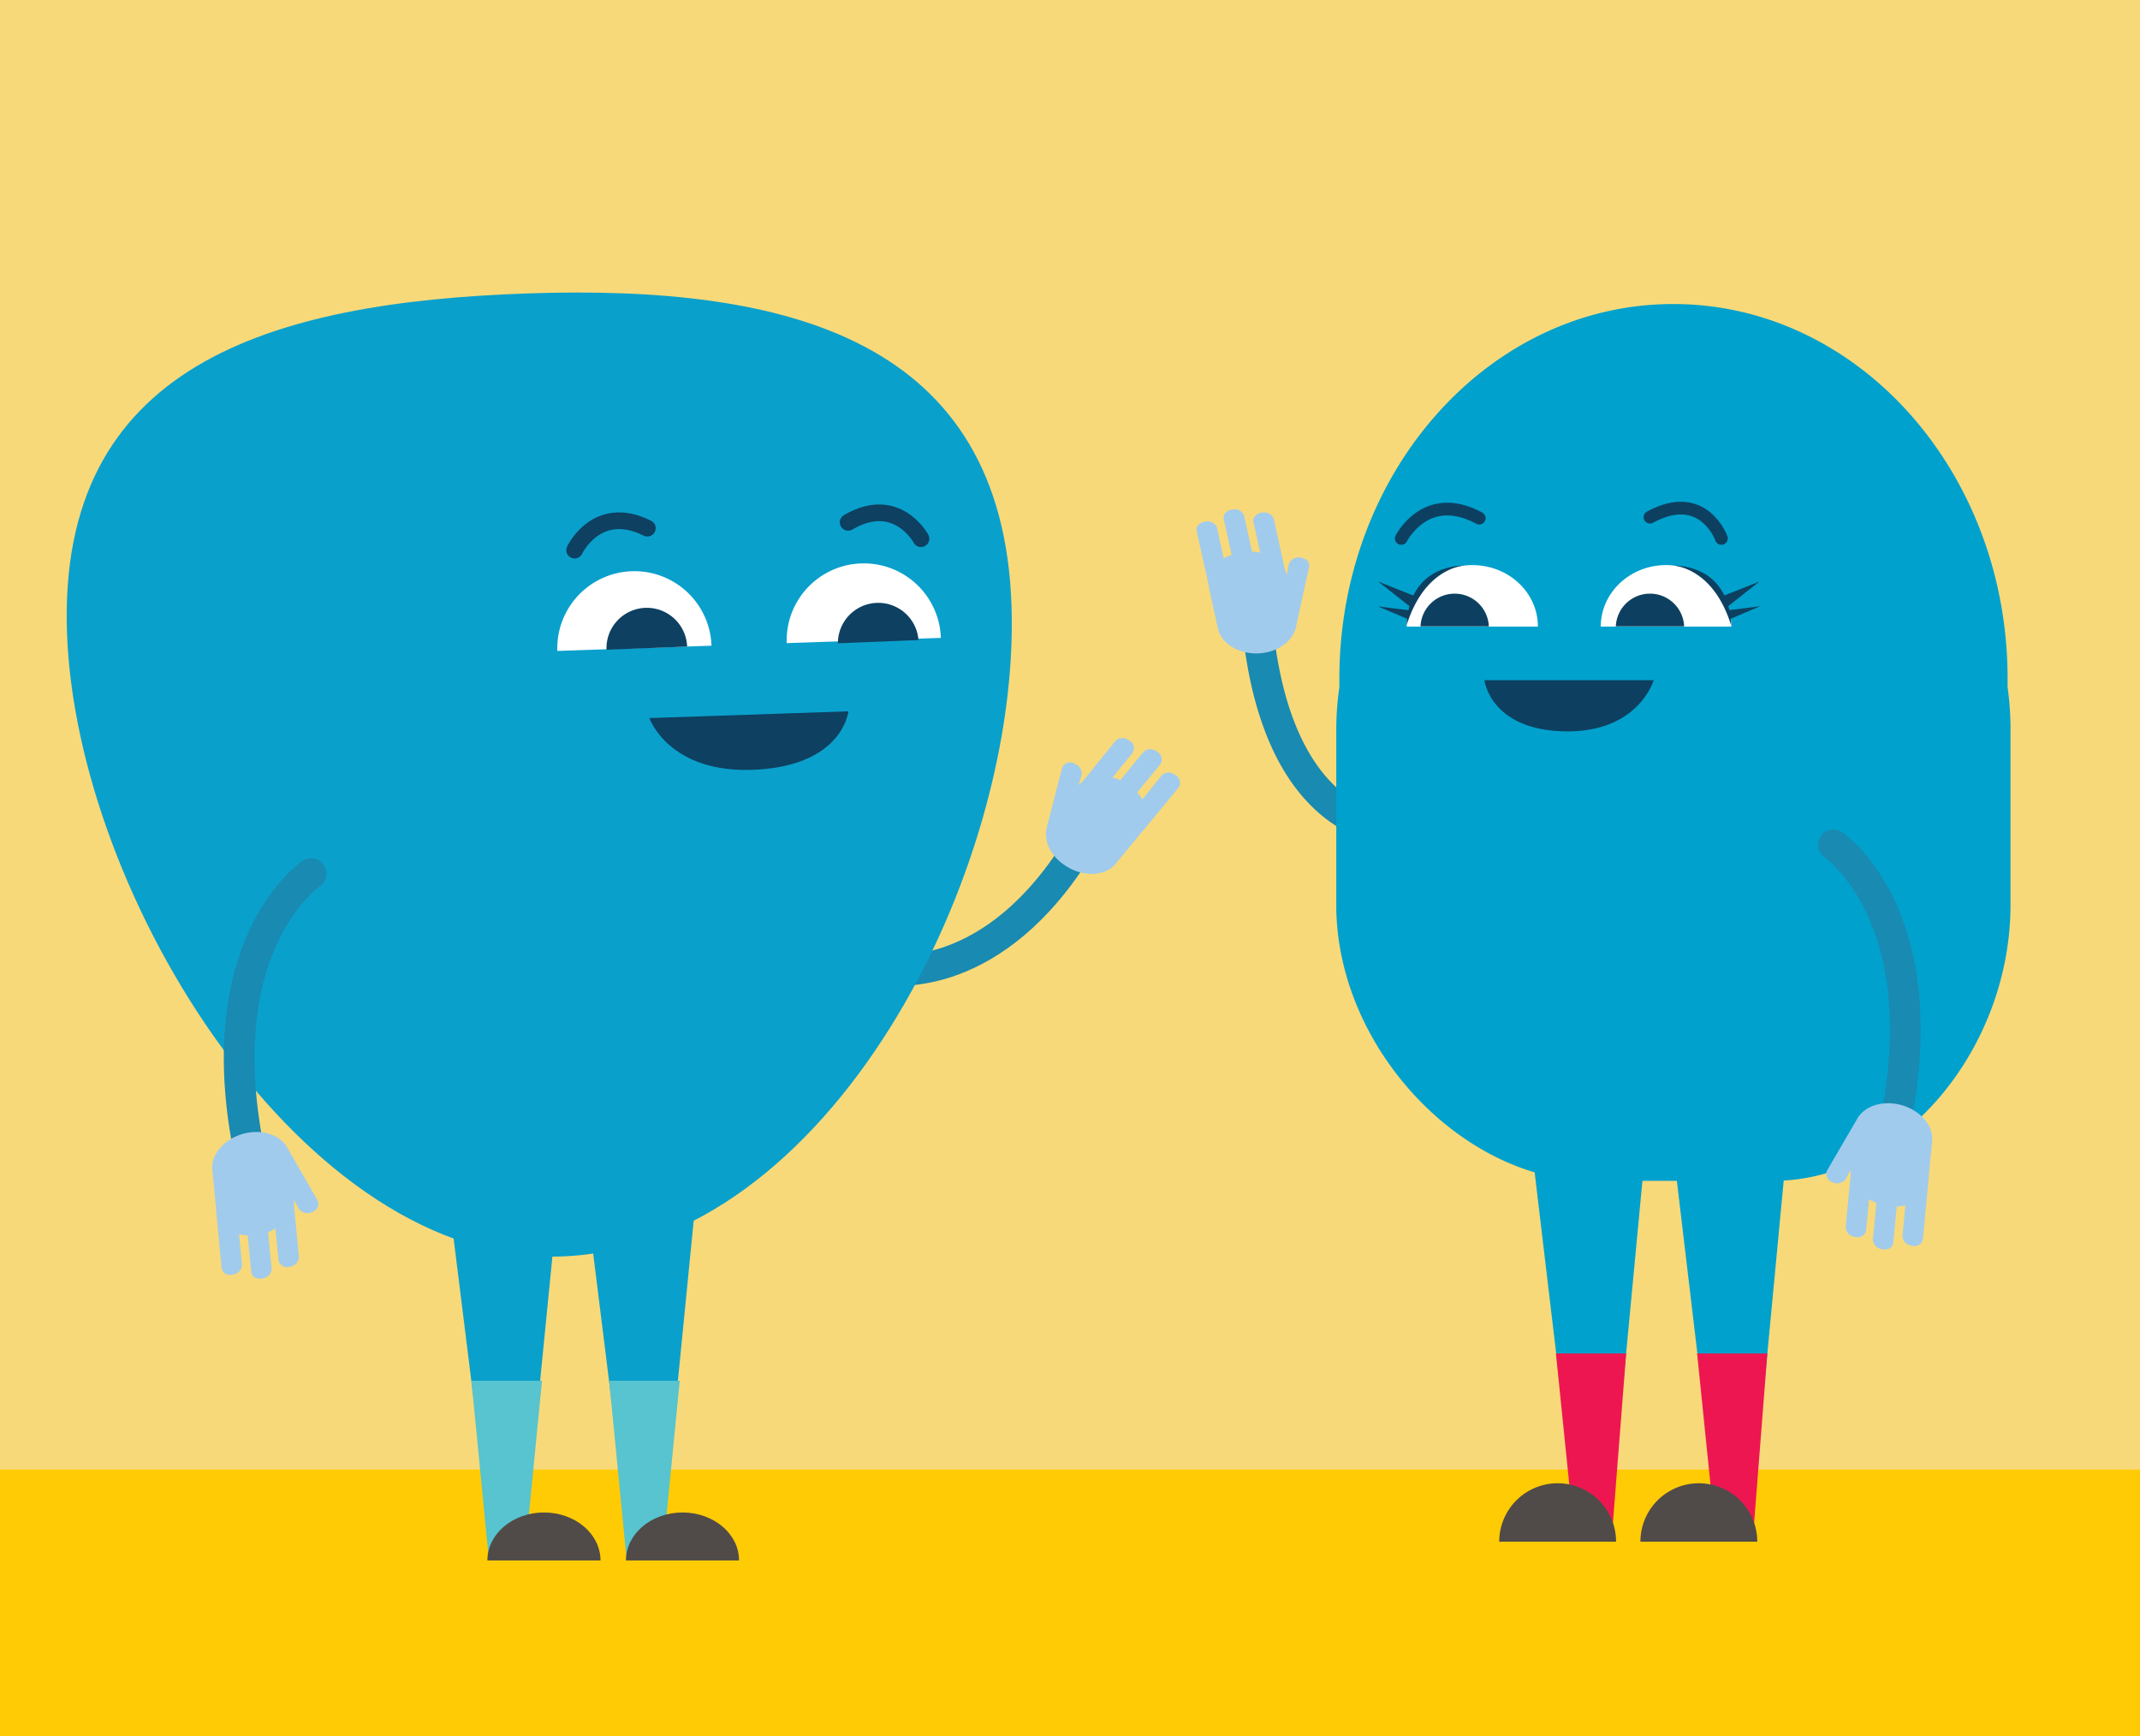 <svg id="Layer_1" data-name="Layer 1" xmlns="http://www.w3.org/2000/svg" viewBox="0 0 348 282.35"><rect x="0" y="0" width="348" height="282.35" fill="#333333" stroke="none"/><defs><style>.cls-1{fill:#f8d979;}.cls-2{fill:#ffcb05;}.cls-13,.cls-3,.cls-6{fill:none;stroke-linecap:round;stroke-miterlimit:10;}.cls-3{stroke:#198ab1;stroke-width:5px;}.cls-4{fill:#0aa0cc;}.cls-5{fill:#fff;}.cls-6{stroke:#0d4061;stroke-width:2.71px;}.cls-7{fill:#0d4061;}.cls-8{fill:#57c4cf;}.cls-9{fill:#504b48;}.cls-10{fill:#a1cbec;}.cls-11{fill:#00a1cd;}.cls-12{fill:#ed1651;}.cls-13{stroke:#0d4060;stroke-width:2.07px;}.cls-14{fill:#0d4060;}</style></defs><polyline class="cls-1" points="0 282.35 0 0 348 0 348 282.35"/><rect class="cls-2" y="238.97" width="348" height="43.38"/><path class="cls-3" d="M144,157.66s16.27,3,30.27-18.19"/><path class="cls-4" d="M10.89,102.8C12.35,146,49.71,205.72,91.19,204.32c43.69-1.47,74.76-62.58,73.3-105.83S128.31,46.28,85.9,47.71,9.43,59.55,10.89,102.8Z"/><path class="cls-5" d="M153,103.73a12.54,12.54,0,1,0-25.07.85"/><path class="cls-5" d="M115.7,105a12.54,12.54,0,1,0-25.07.85"/><path class="cls-6" d="M149.77,87.6s-3.93-7.32-11.85-2.66"/><path class="cls-6" d="M93.44,89.46s3.61-7.68,11.83-3.57"/><path class="cls-7" d="M105.59,116.77s3.19,9.16,17.37,8.39,15-9.49,15-9.49Z"/><polyline class="cls-4" points="107.51 252.15 113 196.54 95.55 196.54 102.68 253.75 106.9 249.65"/><polygon class="cls-8" points="99.06 224.53 110.54 224.53 107.71 253.29 101.87 253.29 99.06 224.53"/><path class="cls-9" d="M120.18,253.75c0-4.31-4.11-7.8-9.19-7.8s-9.2,3.49-9.2,7.8"/><polyline class="cls-4" points="85.11 252.15 90.6 196.54 73.16 196.54 80.28 253.75 84.51 249.65"/><polygon class="cls-8" points="76.66 224.53 88.14 224.53 85.32 253.29 79.47 253.29 76.66 224.53"/><path class="cls-9" d="M97.65,253.75c0-4.31-4.11-7.8-9.19-7.8s-9.2,3.49-9.2,7.8"/><path class="cls-3" d="M50.59,142.06s-17.82,11.92-9.47,48"/><path class="cls-10" d="M170.2,134.61c-.5,2,.55,4.45,2.82,6,2.88,2.05,6.66,2,8.4-.14l4.31-5.24a1,1,0,0,1,.08-.11l.05,0,5.82-7.08a1.42,1.42,0,0,0-.54-2,1.67,1.67,0,0,0-2.2,0L185.77,130a6.82,6.82,0,0,0-.85-1.13l3.79-4.62a1.41,1.41,0,0,0-.54-2,1.67,1.67,0,0,0-2.2,0l-3.79,4.61a8.93,8.93,0,0,0-1.26-.43l3.26-4a1.42,1.42,0,0,0-.54-2,1.68,1.68,0,0,0-2.2,0L176,127.14a3.84,3.84,0,0,0-.63.58l.52-1.64a1.71,1.71,0,0,0-1.16-1.89h0a1.4,1.4,0,0,0-2,.62"/><path class="cls-10" d="M46.65,186.49c-1.06-1.77-3.53-2.76-6.27-2.3-3.48.58-6.12,3.3-5.86,6l.65,6.75c0,.05,0,.09,0,.14v.08l.87,9.11a1.41,1.41,0,0,0,1.78,1,1.66,1.66,0,0,0,1.53-1.58l-.47-5a7,7,0,0,0,1.41.2l.56,6c.07.71.87,1.17,1.79,1a1.66,1.66,0,0,0,1.53-1.58l-.57-5.94a7.75,7.75,0,0,0,1.19-.59L45.3,205a1.41,1.41,0,0,0,1.78,1,1.66,1.66,0,0,0,1.53-1.58l-.81-8.52a4,4,0,0,0,0-.85l.79,1.53a1.7,1.7,0,0,0,2.15.52h0a1.4,1.4,0,0,0,.95-1.81"/><path class="cls-3" d="M228.75,135.17s-21.28,2.09-24.4-34.84"/><path class="cls-10" d="M210.73,102.05c-.47,2-2.52,3.72-5.27,4.12-3.49.51-6.83-1.27-7.42-4l-1.45-6.62a.77.77,0,0,1,0-.15l0-.06-2-9c-.15-.7.47-1.38,1.38-1.52a1.67,1.67,0,0,1,1.94,1L199,90.83a6.6,6.6,0,0,1,1.28-.62L199,84.37c-.16-.7.47-1.39,1.38-1.52a1.67,1.67,0,0,1,1.94,1l1.28,5.84a8.23,8.23,0,0,1,1.32.19l-1.1-5c-.16-.7.46-1.38,1.38-1.52a1.67,1.67,0,0,1,1.94,1l1.83,8.35a3.86,3.86,0,0,1,.3.8l.29-1.69a1.7,1.7,0,0,1,1.88-1.16h0c.92.08,1.58.73,1.46,1.44"/><path class="cls-7" d="M98.63,105.66a6.56,6.56,0,0,1,13.11-.52"/><path class="cls-7" d="M136.26,104.61a6.56,6.56,0,0,1,13.1-.53"/><path class="cls-11" d="M326.47,111.78c0-.47,0-.93,0-1.4,0-33.66-24.34-60.94-54.36-60.94S217.8,76.72,217.8,110.38c0,.47,0,.93,0,1.4a48.9,48.9,0,0,0-.5,6.89v28.49c0,23.46,20.78,44.86,41.54,44.86h29.52c20.76,0,38.58-21.4,38.58-44.86V118.67A47.45,47.45,0,0,0,326.47,111.78Z"/><polyline class="cls-11" points="249.29 188.36 256.56 249.53 261.65 249.53 267.41 188.61"/><polygon class="cls-12" points="262.24 248.24 255.86 247.94 253.02 220.09 264.44 220.09 262.24 248.24"/><path class="cls-9" d="M262.8,250.7a9.48,9.48,0,0,0-19,0"/><polyline class="cls-11" points="272.25 188.36 279.52 249.53 284.62 249.53 290.38 188.61"/><polygon class="cls-12" points="285.2 248.24 278.82 247.94 275.98 220.09 287.4 220.09 285.2 248.24"/><path class="cls-9" d="M285.76,250.7a9.48,9.48,0,0,0-19,0"/><path class="cls-13" d="M227.87,87.56s4-8,12.68-3.3"/><path class="cls-13" d="M279.93,87.56s-2.9-8.2-11.62-3.46"/><path class="cls-14" d="M268.92,110.61s-2.45,8.58-14.53,8.32-13-8.32-13-8.32Z"/><path class="cls-5" d="M260.31,101.89c0-5.5,4.75-10,10.61-10s10.62,4.45,10.62,10"/><path class="cls-14" d="M262.76,101.86a5.56,5.56,0,0,1,11.11,0"/><path class="cls-5" d="M228.75,101.89c0-5.5,4.78-10,10.67-10s10.67,4.45,10.67,10"/><path class="cls-14" d="M231,101.86a5.56,5.56,0,0,1,11.11,0"/><path class="cls-14" d="M229.84,96.84l-5.71-2.27,5.06,4c-.06.23-.11.44-.16.65l-4.95-.61,4.73,2a9.66,9.66,0,0,0-.05,1c2.65-8.4,8-9.52,9.47-9.67C233.37,92.1,231,94.47,229.84,96.84Z"/><path class="cls-14" d="M238.23,92l.42,0Z"/><path class="cls-14" d="M286.22,98.59l-5,.62c0-.21-.1-.43-.16-.65l5.06-4-5.71,2.27c-1.15-2.37-3.53-4.74-8.39-4.88,1.52.15,6.82,1.27,9.47,9.67a9.66,9.66,0,0,0-.05-1Z"/><path class="cls-14" d="M272.07,92l-.42,0Z"/><path class="cls-3" d="M298.13,137.38s17.83,11.93,9.48,48"/><path class="cls-10" d="M302.08,181.82c1.06-1.77,3.53-2.76,6.27-2.31,3.48.59,6.12,3.3,5.85,6l-.64,6.75a.59.59,0,0,0,0,.14v.07l-.87,9.11a1.41,1.41,0,0,1-1.78,1,1.69,1.69,0,0,1-1.54-1.58l.48-5a8,8,0,0,1-1.41.2l-.57,5.94c-.06.72-.87,1.18-1.78,1a1.68,1.68,0,0,1-1.53-1.58l.57-5.95a7.72,7.72,0,0,1-1.19-.58l-.49,5.11a1.4,1.4,0,0,1-1.78,1,1.68,1.68,0,0,1-1.54-1.57l.82-8.52a3.46,3.46,0,0,1,0-.85l-.79,1.52a1.69,1.69,0,0,1-2.15.52h0a1.39,1.39,0,0,1-.95-1.81"/></svg>